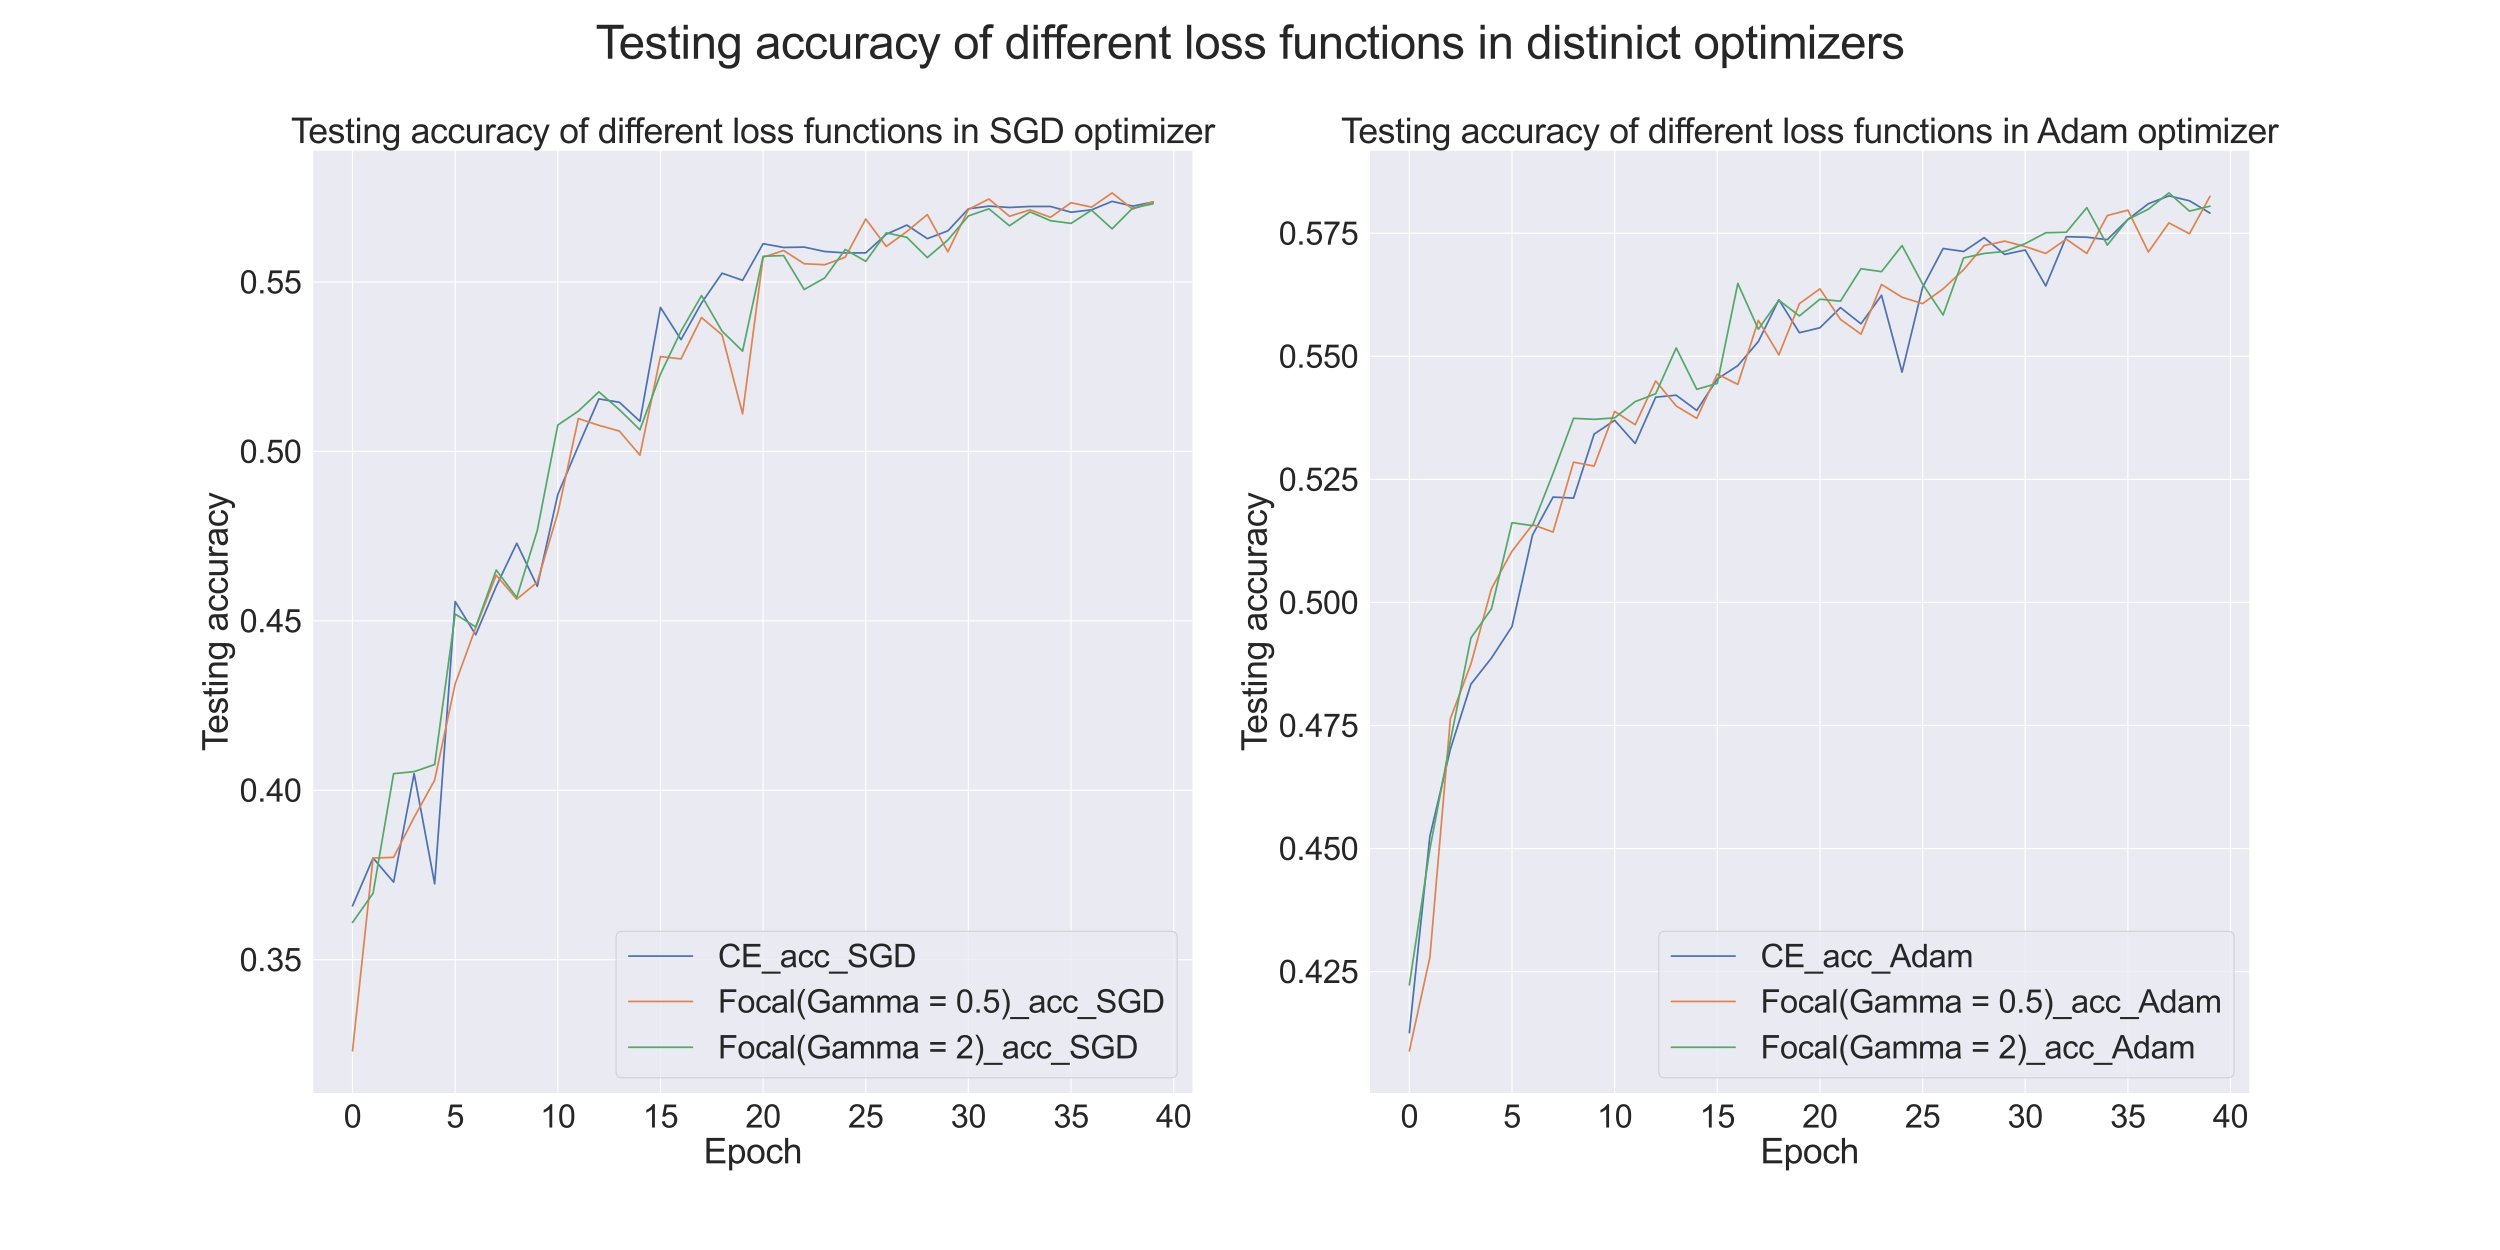 <?xml version="1.0" encoding="utf-8" standalone="no"?>
<!DOCTYPE svg PUBLIC "-//W3C//DTD SVG 1.1//EN"
  "http://www.w3.org/Graphics/SVG/1.1/DTD/svg11.dtd">
<svg xmlns:xlink="http://www.w3.org/1999/xlink" width="2160pt" height="1080pt" viewBox="0 0 2160 1080" xmlns="http://www.w3.org/2000/svg" version="1.1">
 <defs>
  <style type="text/css">*{stroke-linejoin: round; stroke-linecap: butt}</style>
 </defs>
 <g id="figure_1">
  <g id="patch_1">
   <path d="M 0 1080 
L 2160 1080 
L 2160 0 
L 0 0 
z
" style="fill: #ffffff"/>
  </g>
  <g id="axes_1">
   <g id="patch_2">
    <path d="M 270 945 
L 1030.909 945 
L 1030.909 129.6 
L 270 129.6 
z
" style="fill: #eaeaf2"/>
   </g>
   <g id="matplotlib.axis_1">
    <g id="xtick_1">
     <g id="line2d_1">
      <path d="M 304.587 945 
L 304.587 129.6 
" clip-path="url(#p9fa071735e)" style="fill: none; stroke: #ffffff; stroke-linecap: round"/>
     </g>
     <g id="text_1">
      <!-- 0 -->
      <g style="fill: #262626" transform="translate(296.94 974.184)scale(0.275 -0.275)">
       <defs>
        <path id="ArialMT-30" d="M 266 2259 
Q 266 3072 433 3567 
Q 600 4063 929 4331 
Q 1259 4600 1759 4600 
Q 2128 4600 2406 4451 
Q 2684 4303 2865 4023 
Q 3047 3744 3150 3342 
Q 3253 2941 3253 2259 
Q 3253 1453 3087 958 
Q 2922 463 2592 192 
Q 2263 -78 1759 -78 
Q 1097 -78 719 397 
Q 266 969 266 2259 
z
M 844 2259 
Q 844 1131 1108 757 
Q 1372 384 1759 384 
Q 2147 384 2411 759 
Q 2675 1134 2675 2259 
Q 2675 3391 2411 3762 
Q 2147 4134 1753 4134 
Q 1366 4134 1134 3806 
Q 844 3388 844 2259 
z
" transform="scale(0.016)"/>
       </defs>
       <use xlink:href="#ArialMT-30"/>
      </g>
     </g>
    </g>
    <g id="xtick_2">
     <g id="line2d_2">
      <path d="M 393.271 945 
L 393.271 129.6 
" clip-path="url(#p9fa071735e)" style="fill: none; stroke: #ffffff; stroke-linecap: round"/>
     </g>
     <g id="text_2">
      <!-- 5 -->
      <g style="fill: #262626" transform="translate(385.625 974.184)scale(0.275 -0.275)">
       <defs>
        <path id="ArialMT-35" d="M 266 1200 
L 856 1250 
Q 922 819 1161 601 
Q 1400 384 1738 384 
Q 2144 384 2425 690 
Q 2706 997 2706 1503 
Q 2706 1984 2436 2262 
Q 2166 2541 1728 2541 
Q 1456 2541 1237 2417 
Q 1019 2294 894 2097 
L 366 2166 
L 809 4519 
L 3088 4519 
L 3088 3981 
L 1259 3981 
L 1013 2750 
Q 1425 3038 1878 3038 
Q 2478 3038 2890 2622 
Q 3303 2206 3303 1553 
Q 3303 931 2941 478 
Q 2500 -78 1738 -78 
Q 1113 -78 717 272 
Q 322 622 266 1200 
z
" transform="scale(0.016)"/>
       </defs>
       <use xlink:href="#ArialMT-35"/>
      </g>
     </g>
    </g>
    <g id="xtick_3">
     <g id="line2d_3">
      <path d="M 481.955 945 
L 481.955 129.6 
" clip-path="url(#p9fa071735e)" style="fill: none; stroke: #ffffff; stroke-linecap: round"/>
     </g>
     <g id="text_3">
      <!-- 10 -->
      <g style="fill: #262626" transform="translate(466.662 974.184)scale(0.275 -0.275)">
       <defs>
        <path id="ArialMT-31" d="M 2384 0 
L 1822 0 
L 1822 3584 
Q 1619 3391 1289 3197 
Q 959 3003 697 2906 
L 697 3450 
Q 1169 3672 1522 3987 
Q 1875 4303 2022 4600 
L 2384 4600 
L 2384 0 
z
" transform="scale(0.016)"/>
       </defs>
       <use xlink:href="#ArialMT-31"/>
       <use xlink:href="#ArialMT-30" x="55.615"/>
      </g>
     </g>
    </g>
    <g id="xtick_4">
     <g id="line2d_4">
      <path d="M 570.639 945 
L 570.639 129.6 
" clip-path="url(#p9fa071735e)" style="fill: none; stroke: #ffffff; stroke-linecap: round"/>
     </g>
     <g id="text_4">
      <!-- 15 -->
      <g style="fill: #262626" transform="translate(555.346 974.184)scale(0.275 -0.275)">
       <use xlink:href="#ArialMT-31"/>
       <use xlink:href="#ArialMT-35" x="55.615"/>
      </g>
     </g>
    </g>
    <g id="xtick_5">
     <g id="line2d_5">
      <path d="M 659.323 945 
L 659.323 129.6 
" clip-path="url(#p9fa071735e)" style="fill: none; stroke: #ffffff; stroke-linecap: round"/>
     </g>
     <g id="text_5">
      <!-- 20 -->
      <g style="fill: #262626" transform="translate(644.03 974.184)scale(0.275 -0.275)">
       <defs>
        <path id="ArialMT-32" d="M 3222 541 
L 3222 0 
L 194 0 
Q 188 203 259 391 
Q 375 700 629 1000 
Q 884 1300 1366 1694 
Q 2113 2306 2375 2664 
Q 2638 3022 2638 3341 
Q 2638 3675 2398 3904 
Q 2159 4134 1775 4134 
Q 1369 4134 1125 3890 
Q 881 3647 878 3216 
L 300 3275 
Q 359 3922 746 4261 
Q 1134 4600 1788 4600 
Q 2447 4600 2831 4234 
Q 3216 3869 3216 3328 
Q 3216 3053 3103 2787 
Q 2991 2522 2730 2228 
Q 2469 1934 1863 1422 
Q 1356 997 1212 845 
Q 1069 694 975 541 
L 3222 541 
z
" transform="scale(0.016)"/>
       </defs>
       <use xlink:href="#ArialMT-32"/>
       <use xlink:href="#ArialMT-30" x="55.615"/>
      </g>
     </g>
    </g>
    <g id="xtick_6">
     <g id="line2d_6">
      <path d="M 748.007 945 
L 748.007 129.6 
" clip-path="url(#p9fa071735e)" style="fill: none; stroke: #ffffff; stroke-linecap: round"/>
     </g>
     <g id="text_6">
      <!-- 25 -->
      <g style="fill: #262626" transform="translate(732.714 974.184)scale(0.275 -0.275)">
       <use xlink:href="#ArialMT-32"/>
       <use xlink:href="#ArialMT-35" x="55.615"/>
      </g>
     </g>
    </g>
    <g id="xtick_7">
     <g id="line2d_7">
      <path d="M 836.691 945 
L 836.691 129.6 
" clip-path="url(#p9fa071735e)" style="fill: none; stroke: #ffffff; stroke-linecap: round"/>
     </g>
     <g id="text_7">
      <!-- 30 -->
      <g style="fill: #262626" transform="translate(821.398 974.184)scale(0.275 -0.275)">
       <defs>
        <path id="ArialMT-33" d="M 269 1209 
L 831 1284 
Q 928 806 1161 595 
Q 1394 384 1728 384 
Q 2125 384 2398 659 
Q 2672 934 2672 1341 
Q 2672 1728 2419 1979 
Q 2166 2231 1775 2231 
Q 1616 2231 1378 2169 
L 1441 2663 
Q 1497 2656 1531 2656 
Q 1891 2656 2178 2843 
Q 2466 3031 2466 3422 
Q 2466 3731 2256 3934 
Q 2047 4138 1716 4138 
Q 1388 4138 1169 3931 
Q 950 3725 888 3313 
L 325 3413 
Q 428 3978 793 4289 
Q 1159 4600 1703 4600 
Q 2078 4600 2393 4439 
Q 2709 4278 2876 4000 
Q 3044 3722 3044 3409 
Q 3044 3113 2884 2869 
Q 2725 2625 2413 2481 
Q 2819 2388 3044 2092 
Q 3269 1797 3269 1353 
Q 3269 753 2831 336 
Q 2394 -81 1725 -81 
Q 1122 -81 723 278 
Q 325 638 269 1209 
z
" transform="scale(0.016)"/>
       </defs>
       <use xlink:href="#ArialMT-33"/>
       <use xlink:href="#ArialMT-30" x="55.615"/>
      </g>
     </g>
    </g>
    <g id="xtick_8">
     <g id="line2d_8">
      <path d="M 925.375 945 
L 925.375 129.6 
" clip-path="url(#p9fa071735e)" style="fill: none; stroke: #ffffff; stroke-linecap: round"/>
     </g>
     <g id="text_8">
      <!-- 35 -->
      <g style="fill: #262626" transform="translate(910.083 974.184)scale(0.275 -0.275)">
       <use xlink:href="#ArialMT-33"/>
       <use xlink:href="#ArialMT-35" x="55.615"/>
      </g>
     </g>
    </g>
    <g id="xtick_9">
     <g id="line2d_9">
      <path d="M 1014.059 945 
L 1014.059 129.6 
" clip-path="url(#p9fa071735e)" style="fill: none; stroke: #ffffff; stroke-linecap: round"/>
     </g>
     <g id="text_9">
      <!-- 40 -->
      <g style="fill: #262626" transform="translate(998.767 974.184)scale(0.275 -0.275)">
       <defs>
        <path id="ArialMT-34" d="M 2069 0 
L 2069 1097 
L 81 1097 
L 81 1613 
L 2172 4581 
L 2631 4581 
L 2631 1613 
L 3250 1613 
L 3250 1097 
L 2631 1097 
L 2631 0 
L 2069 0 
z
M 2069 1613 
L 2069 3678 
L 634 1613 
L 2069 1613 
z
" transform="scale(0.016)"/>
       </defs>
       <use xlink:href="#ArialMT-34"/>
       <use xlink:href="#ArialMT-30" x="55.615"/>
      </g>
     </g>
    </g>
    <g id="text_10">
     <!-- Epoch -->
     <g style="fill: #262626" transform="translate(607.925 1005.123)scale(0.3 -0.3)">
      <defs>
       <path id="ArialMT-45" d="M 506 0 
L 506 4581 
L 3819 4581 
L 3819 4041 
L 1113 4041 
L 1113 2638 
L 3647 2638 
L 3647 2100 
L 1113 2100 
L 1113 541 
L 3925 541 
L 3925 0 
L 506 0 
z
" transform="scale(0.016)"/>
       <path id="ArialMT-70" d="M 422 -1272 
L 422 3319 
L 934 3319 
L 934 2888 
Q 1116 3141 1344 3267 
Q 1572 3394 1897 3394 
Q 2322 3394 2647 3175 
Q 2972 2956 3137 2557 
Q 3303 2159 3303 1684 
Q 3303 1175 3120 767 
Q 2938 359 2589 142 
Q 2241 -75 1856 -75 
Q 1575 -75 1351 44 
Q 1128 163 984 344 
L 984 -1272 
L 422 -1272 
z
M 931 1641 
Q 931 1000 1190 694 
Q 1450 388 1819 388 
Q 2194 388 2461 705 
Q 2728 1022 2728 1688 
Q 2728 2322 2467 2637 
Q 2206 2953 1844 2953 
Q 1484 2953 1207 2617 
Q 931 2281 931 1641 
z
" transform="scale(0.016)"/>
       <path id="ArialMT-6f" d="M 213 1659 
Q 213 2581 725 3025 
Q 1153 3394 1769 3394 
Q 2453 3394 2887 2945 
Q 3322 2497 3322 1706 
Q 3322 1066 3130 698 
Q 2938 331 2570 128 
Q 2203 -75 1769 -75 
Q 1072 -75 642 372 
Q 213 819 213 1659 
z
M 791 1659 
Q 791 1022 1069 705 
Q 1347 388 1769 388 
Q 2188 388 2466 706 
Q 2744 1025 2744 1678 
Q 2744 2294 2464 2611 
Q 2184 2928 1769 2928 
Q 1347 2928 1069 2612 
Q 791 2297 791 1659 
z
" transform="scale(0.016)"/>
       <path id="ArialMT-63" d="M 2588 1216 
L 3141 1144 
Q 3050 572 2676 248 
Q 2303 -75 1759 -75 
Q 1078 -75 664 370 
Q 250 816 250 1647 
Q 250 2184 428 2587 
Q 606 2991 970 3192 
Q 1334 3394 1763 3394 
Q 2303 3394 2647 3120 
Q 2991 2847 3088 2344 
L 2541 2259 
Q 2463 2594 2264 2762 
Q 2066 2931 1784 2931 
Q 1359 2931 1093 2626 
Q 828 2322 828 1663 
Q 828 994 1084 691 
Q 1341 388 1753 388 
Q 2084 388 2306 591 
Q 2528 794 2588 1216 
z
" transform="scale(0.016)"/>
       <path id="ArialMT-68" d="M 422 0 
L 422 4581 
L 984 4581 
L 984 2938 
Q 1378 3394 1978 3394 
Q 2347 3394 2619 3248 
Q 2891 3103 3008 2847 
Q 3125 2591 3125 2103 
L 3125 0 
L 2563 0 
L 2563 2103 
Q 2563 2525 2380 2717 
Q 2197 2909 1863 2909 
Q 1613 2909 1392 2779 
Q 1172 2650 1078 2428 
Q 984 2206 984 1816 
L 984 0 
L 422 0 
z
" transform="scale(0.016)"/>
      </defs>
      <use xlink:href="#ArialMT-45"/>
      <use xlink:href="#ArialMT-70" x="66.699"/>
      <use xlink:href="#ArialMT-6f" x="122.314"/>
      <use xlink:href="#ArialMT-63" x="177.93"/>
      <use xlink:href="#ArialMT-68" x="227.93"/>
     </g>
    </g>
   </g>
   <g id="matplotlib.axis_2">
    <g id="ytick_1">
     <g id="line2d_10">
      <path d="M 270 829.183 
L 1030.909 829.183 
" clip-path="url(#p9fa071735e)" style="fill: none; stroke: #ffffff; stroke-linecap: round"/>
     </g>
     <g id="text_11">
      <!-- 0.35 -->
      <g style="fill: #262626" transform="translate(206.982 839.025)scale(0.275 -0.275)">
       <defs>
        <path id="ArialMT-2e" d="M 581 0 
L 581 641 
L 1222 641 
L 1222 0 
L 581 0 
z
" transform="scale(0.016)"/>
       </defs>
       <use xlink:href="#ArialMT-30"/>
       <use xlink:href="#ArialMT-2e" x="55.615"/>
       <use xlink:href="#ArialMT-33" x="83.398"/>
       <use xlink:href="#ArialMT-35" x="139.014"/>
      </g>
     </g>
    </g>
    <g id="ytick_2">
     <g id="line2d_11">
      <path d="M 270 682.803 
L 1030.909 682.803 
" clip-path="url(#p9fa071735e)" style="fill: none; stroke: #ffffff; stroke-linecap: round"/>
     </g>
     <g id="text_12">
      <!-- 0.40 -->
      <g style="fill: #262626" transform="translate(206.982 692.645)scale(0.275 -0.275)">
       <use xlink:href="#ArialMT-30"/>
       <use xlink:href="#ArialMT-2e" x="55.615"/>
       <use xlink:href="#ArialMT-34" x="83.398"/>
       <use xlink:href="#ArialMT-30" x="139.014"/>
      </g>
     </g>
    </g>
    <g id="ytick_3">
     <g id="line2d_12">
      <path d="M 270 536.422 
L 1030.909 536.422 
" clip-path="url(#p9fa071735e)" style="fill: none; stroke: #ffffff; stroke-linecap: round"/>
     </g>
     <g id="text_13">
      <!-- 0.45 -->
      <g style="fill: #262626" transform="translate(206.982 546.264)scale(0.275 -0.275)">
       <use xlink:href="#ArialMT-30"/>
       <use xlink:href="#ArialMT-2e" x="55.615"/>
       <use xlink:href="#ArialMT-34" x="83.398"/>
       <use xlink:href="#ArialMT-35" x="139.014"/>
      </g>
     </g>
    </g>
    <g id="ytick_4">
     <g id="line2d_13">
      <path d="M 270 390.041 
L 1030.909 390.041 
" clip-path="url(#p9fa071735e)" style="fill: none; stroke: #ffffff; stroke-linecap: round"/>
     </g>
     <g id="text_14">
      <!-- 0.50 -->
      <g style="fill: #262626" transform="translate(206.982 399.883)scale(0.275 -0.275)">
       <use xlink:href="#ArialMT-30"/>
       <use xlink:href="#ArialMT-2e" x="55.615"/>
       <use xlink:href="#ArialMT-35" x="83.398"/>
       <use xlink:href="#ArialMT-30" x="139.014"/>
      </g>
     </g>
    </g>
    <g id="ytick_5">
     <g id="line2d_14">
      <path d="M 270 243.66 
L 1030.909 243.66 
" clip-path="url(#p9fa071735e)" style="fill: none; stroke: #ffffff; stroke-linecap: round"/>
     </g>
     <g id="text_15">
      <!-- 0.55 -->
      <g style="fill: #262626" transform="translate(206.982 253.502)scale(0.275 -0.275)">
       <use xlink:href="#ArialMT-30"/>
       <use xlink:href="#ArialMT-2e" x="55.615"/>
       <use xlink:href="#ArialMT-35" x="83.398"/>
       <use xlink:href="#ArialMT-35" x="139.014"/>
      </g>
     </g>
    </g>
    <g id="text_16">
     <!-- Testing accuracy -->
     <g style="fill: #262626" transform="translate(196.668 649.003)rotate(-90)scale(0.3 -0.3)">
      <defs>
       <path id="ArialMT-54" d="M 1659 0 
L 1659 4041 
L 150 4041 
L 150 4581 
L 3781 4581 
L 3781 4041 
L 2266 4041 
L 2266 0 
L 1659 0 
z
" transform="scale(0.016)"/>
       <path id="ArialMT-65" d="M 2694 1069 
L 3275 997 
Q 3138 488 2766 206 
Q 2394 -75 1816 -75 
Q 1088 -75 661 373 
Q 234 822 234 1631 
Q 234 2469 665 2931 
Q 1097 3394 1784 3394 
Q 2450 3394 2872 2941 
Q 3294 2488 3294 1666 
Q 3294 1616 3291 1516 
L 816 1516 
Q 847 969 1125 678 
Q 1403 388 1819 388 
Q 2128 388 2347 550 
Q 2566 713 2694 1069 
z
M 847 1978 
L 2700 1978 
Q 2663 2397 2488 2606 
Q 2219 2931 1791 2931 
Q 1403 2931 1139 2672 
Q 875 2413 847 1978 
z
" transform="scale(0.016)"/>
       <path id="ArialMT-73" d="M 197 991 
L 753 1078 
Q 800 744 1014 566 
Q 1228 388 1613 388 
Q 2000 388 2187 545 
Q 2375 703 2375 916 
Q 2375 1106 2209 1216 
Q 2094 1291 1634 1406 
Q 1016 1563 777 1677 
Q 538 1791 414 1992 
Q 291 2194 291 2438 
Q 291 2659 392 2848 
Q 494 3038 669 3163 
Q 800 3259 1026 3326 
Q 1253 3394 1513 3394 
Q 1903 3394 2198 3281 
Q 2494 3169 2634 2976 
Q 2775 2784 2828 2463 
L 2278 2388 
Q 2241 2644 2061 2787 
Q 1881 2931 1553 2931 
Q 1166 2931 1000 2803 
Q 834 2675 834 2503 
Q 834 2394 903 2306 
Q 972 2216 1119 2156 
Q 1203 2125 1616 2013 
Q 2213 1853 2448 1751 
Q 2684 1650 2818 1456 
Q 2953 1263 2953 975 
Q 2953 694 2789 445 
Q 2625 197 2315 61 
Q 2006 -75 1616 -75 
Q 969 -75 630 194 
Q 291 463 197 991 
z
" transform="scale(0.016)"/>
       <path id="ArialMT-74" d="M 1650 503 
L 1731 6 
Q 1494 -44 1306 -44 
Q 1000 -44 831 53 
Q 663 150 594 308 
Q 525 466 525 972 
L 525 2881 
L 113 2881 
L 113 3319 
L 525 3319 
L 525 4141 
L 1084 4478 
L 1084 3319 
L 1650 3319 
L 1650 2881 
L 1084 2881 
L 1084 941 
Q 1084 700 1114 631 
Q 1144 563 1211 522 
Q 1278 481 1403 481 
Q 1497 481 1650 503 
z
" transform="scale(0.016)"/>
       <path id="ArialMT-69" d="M 425 3934 
L 425 4581 
L 988 4581 
L 988 3934 
L 425 3934 
z
M 425 0 
L 425 3319 
L 988 3319 
L 988 0 
L 425 0 
z
" transform="scale(0.016)"/>
       <path id="ArialMT-6e" d="M 422 0 
L 422 3319 
L 928 3319 
L 928 2847 
Q 1294 3394 1984 3394 
Q 2284 3394 2536 3286 
Q 2788 3178 2913 3003 
Q 3038 2828 3088 2588 
Q 3119 2431 3119 2041 
L 3119 0 
L 2556 0 
L 2556 2019 
Q 2556 2363 2490 2533 
Q 2425 2703 2258 2804 
Q 2091 2906 1866 2906 
Q 1506 2906 1245 2678 
Q 984 2450 984 1813 
L 984 0 
L 422 0 
z
" transform="scale(0.016)"/>
       <path id="ArialMT-67" d="M 319 -275 
L 866 -356 
Q 900 -609 1056 -725 
Q 1266 -881 1628 -881 
Q 2019 -881 2231 -725 
Q 2444 -569 2519 -288 
Q 2563 -116 2559 434 
Q 2191 0 1641 0 
Q 956 0 581 494 
Q 206 988 206 1678 
Q 206 2153 378 2554 
Q 550 2956 876 3175 
Q 1203 3394 1644 3394 
Q 2231 3394 2613 2919 
L 2613 3319 
L 3131 3319 
L 3131 450 
Q 3131 -325 2973 -648 
Q 2816 -972 2473 -1159 
Q 2131 -1347 1631 -1347 
Q 1038 -1347 672 -1080 
Q 306 -813 319 -275 
z
M 784 1719 
Q 784 1066 1043 766 
Q 1303 466 1694 466 
Q 2081 466 2343 764 
Q 2606 1063 2606 1700 
Q 2606 2309 2336 2618 
Q 2066 2928 1684 2928 
Q 1309 2928 1046 2623 
Q 784 2319 784 1719 
z
" transform="scale(0.016)"/>
       <path id="ArialMT-20" transform="scale(0.016)"/>
       <path id="ArialMT-61" d="M 2588 409 
Q 2275 144 1986 34 
Q 1697 -75 1366 -75 
Q 819 -75 525 192 
Q 231 459 231 875 
Q 231 1119 342 1320 
Q 453 1522 633 1644 
Q 813 1766 1038 1828 
Q 1203 1872 1538 1913 
Q 2219 1994 2541 2106 
Q 2544 2222 2544 2253 
Q 2544 2597 2384 2738 
Q 2169 2928 1744 2928 
Q 1347 2928 1158 2789 
Q 969 2650 878 2297 
L 328 2372 
Q 403 2725 575 2942 
Q 747 3159 1072 3276 
Q 1397 3394 1825 3394 
Q 2250 3394 2515 3294 
Q 2781 3194 2906 3042 
Q 3031 2891 3081 2659 
Q 3109 2516 3109 2141 
L 3109 1391 
Q 3109 606 3145 398 
Q 3181 191 3288 0 
L 2700 0 
Q 2613 175 2588 409 
z
M 2541 1666 
Q 2234 1541 1622 1453 
Q 1275 1403 1131 1340 
Q 988 1278 909 1158 
Q 831 1038 831 891 
Q 831 666 1001 516 
Q 1172 366 1500 366 
Q 1825 366 2078 508 
Q 2331 650 2450 897 
Q 2541 1088 2541 1459 
L 2541 1666 
z
" transform="scale(0.016)"/>
       <path id="ArialMT-75" d="M 2597 0 
L 2597 488 
Q 2209 -75 1544 -75 
Q 1250 -75 995 37 
Q 741 150 617 320 
Q 494 491 444 738 
Q 409 903 409 1263 
L 409 3319 
L 972 3319 
L 972 1478 
Q 972 1038 1006 884 
Q 1059 663 1231 536 
Q 1403 409 1656 409 
Q 1909 409 2131 539 
Q 2353 669 2445 892 
Q 2538 1116 2538 1541 
L 2538 3319 
L 3100 3319 
L 3100 0 
L 2597 0 
z
" transform="scale(0.016)"/>
       <path id="ArialMT-72" d="M 416 0 
L 416 3319 
L 922 3319 
L 922 2816 
Q 1116 3169 1280 3281 
Q 1444 3394 1641 3394 
Q 1925 3394 2219 3213 
L 2025 2691 
Q 1819 2813 1613 2813 
Q 1428 2813 1281 2702 
Q 1134 2591 1072 2394 
Q 978 2094 978 1738 
L 978 0 
L 416 0 
z
" transform="scale(0.016)"/>
       <path id="ArialMT-79" d="M 397 -1278 
L 334 -750 
Q 519 -800 656 -800 
Q 844 -800 956 -737 
Q 1069 -675 1141 -563 
Q 1194 -478 1313 -144 
Q 1328 -97 1363 -6 
L 103 3319 
L 709 3319 
L 1400 1397 
Q 1534 1031 1641 628 
Q 1738 1016 1872 1384 
L 2581 3319 
L 3144 3319 
L 1881 -56 
Q 1678 -603 1566 -809 
Q 1416 -1088 1222 -1217 
Q 1028 -1347 759 -1347 
Q 597 -1347 397 -1278 
z
" transform="scale(0.016)"/>
      </defs>
      <use xlink:href="#ArialMT-54"/>
      <use xlink:href="#ArialMT-65" x="49.959"/>
      <use xlink:href="#ArialMT-73" x="105.574"/>
      <use xlink:href="#ArialMT-74" x="155.574"/>
      <use xlink:href="#ArialMT-69" x="183.357"/>
      <use xlink:href="#ArialMT-6e" x="205.574"/>
      <use xlink:href="#ArialMT-67" x="261.189"/>
      <use xlink:href="#ArialMT-20" x="316.805"/>
      <use xlink:href="#ArialMT-61" x="344.588"/>
      <use xlink:href="#ArialMT-63" x="400.203"/>
      <use xlink:href="#ArialMT-63" x="450.203"/>
      <use xlink:href="#ArialMT-75" x="500.203"/>
      <use xlink:href="#ArialMT-72" x="555.818"/>
      <use xlink:href="#ArialMT-61" x="589.119"/>
      <use xlink:href="#ArialMT-63" x="644.734"/>
      <use xlink:href="#ArialMT-79" x="694.734"/>
     </g>
    </g>
   </g>
   <g id="line2d_15">
    <path d="M 304.587 782.634 
L 322.324 741.355 
L 340.06 762.141 
L 357.797 668.457 
L 375.534 763.605 
L 393.271 519.734 
L 411.008 548.425 
L 428.744 506.56 
L 446.481 469.379 
L 464.218 506.56 
L 481.955 427.222 
L 499.692 385.357 
L 517.428 344.663 
L 535.165 347.59 
L 552.902 363.985 
L 570.639 265.617 
L 588.376 293.429 
L 606.113 261.811 
L 623.849 236.048 
L 641.586 242.196 
L 659.323 210.578 
L 677.06 213.798 
L 694.797 213.506 
L 712.533 217.311 
L 730.27 218.482 
L 748.007 218.482 
L 765.744 202.381 
L 783.481 194.476 
L 801.217 206.186 
L 818.954 199.453 
L 836.691 180.423 
L 854.428 178.081 
L 872.165 179.252 
L 889.901 178.374 
L 907.638 178.374 
L 925.375 183.351 
L 943.112 181.302 
L 960.849 173.983 
L 978.586 178.081 
L 996.322 174.568 
" clip-path="url(#p9fa071735e)" style="fill: none; stroke: #4c72b0; stroke-width: 1.5; stroke-linecap: round"/>
   </g>
   <g id="line2d_16">
    <path d="M 304.587 907.936 
L 322.324 741.355 
L 340.06 740.769 
L 357.797 706.224 
L 375.534 674.02 
L 393.271 590.875 
L 411.008 542.277 
L 428.744 496.899 
L 446.481 517.685 
L 464.218 503.047 
L 481.955 443.323 
L 499.692 361.643 
L 517.428 367.498 
L 535.165 372.475 
L 552.902 393.261 
L 570.639 308.068 
L 588.376 310.117 
L 606.113 274.4 
L 623.849 289.331 
L 641.586 357.544 
L 659.323 222.288 
L 677.06 216.433 
L 694.797 227.851 
L 712.533 228.729 
L 730.27 222.288 
L 748.007 189.206 
L 765.744 212.92 
L 783.481 200.038 
L 801.217 185.4 
L 818.954 217.604 
L 836.691 181.009 
L 854.428 171.933 
L 872.165 186.864 
L 889.901 181.302 
L 907.638 187.742 
L 925.375 175.154 
L 943.112 178.96 
L 960.849 166.664 
L 978.586 180.716 
L 996.322 174.275 
" clip-path="url(#p9fa071735e)" style="fill: none; stroke: #dd8452; stroke-width: 1.5; stroke-linecap: round"/>
   </g>
   <g id="line2d_17">
    <path d="M 304.587 796.98 
L 322.324 771.802 
L 340.06 668.457 
L 357.797 666.701 
L 375.534 660.553 
L 393.271 530.566 
L 411.008 541.691 
L 428.744 492.507 
L 446.481 516.221 
L 464.218 458.254 
L 481.955 367.205 
L 499.692 355.202 
L 517.428 338.515 
L 535.165 354.031 
L 552.902 371.304 
L 570.639 323.291 
L 588.376 286.11 
L 606.113 255.37 
L 623.849 286.11 
L 641.586 303.383 
L 659.323 221.41 
L 677.06 220.825 
L 694.797 250.101 
L 712.533 240.147 
L 730.27 215.555 
L 748.007 225.802 
L 765.744 201.21 
L 783.481 205.015 
L 801.217 222.581 
L 818.954 207.358 
L 836.691 186.571 
L 854.428 180.423 
L 872.165 195.062 
L 889.901 183.058 
L 907.638 190.67 
L 925.375 193.012 
L 943.112 181.594 
L 960.849 197.696 
L 978.586 179.838 
L 996.322 176.032 
" clip-path="url(#p9fa071735e)" style="fill: none; stroke: #55a868; stroke-width: 1.5; stroke-linecap: round"/>
   </g>
   <g id="patch_3">
    <path d="M 270 945 
L 270 129.6 
" style="fill: none; stroke: #ffffff; stroke-width: 1.25; stroke-linejoin: miter; stroke-linecap: square"/>
   </g>
   <g id="patch_4">
    <path d="M 1030.909 945 
L 1030.909 129.6 
" style="fill: none; stroke: #ffffff; stroke-width: 1.25; stroke-linejoin: miter; stroke-linecap: square"/>
   </g>
   <g id="patch_5">
    <path d="M 270 945 
L 1030.909 945 
" style="fill: none; stroke: #ffffff; stroke-width: 1.25; stroke-linejoin: miter; stroke-linecap: square"/>
   </g>
   <g id="patch_6">
    <path d="M 270 129.6 
L 1030.909 129.6 
" style="fill: none; stroke: #ffffff; stroke-width: 1.25; stroke-linejoin: miter; stroke-linecap: square"/>
   </g>
   <g id="text_17">
    <!-- Testing accuracy of different loss functions in SGD optimizer -->
    <g style="fill: #262626" transform="translate(251.408 123.6)scale(0.3 -0.3)">
     <defs>
      <path id="ArialMT-66" d="M 556 0 
L 556 2881 
L 59 2881 
L 59 3319 
L 556 3319 
L 556 3672 
Q 556 4006 616 4169 
Q 697 4388 901 4523 
Q 1106 4659 1475 4659 
Q 1713 4659 2000 4603 
L 1916 4113 
Q 1741 4144 1584 4144 
Q 1328 4144 1222 4034 
Q 1116 3925 1116 3625 
L 1116 3319 
L 1763 3319 
L 1763 2881 
L 1116 2881 
L 1116 0 
L 556 0 
z
" transform="scale(0.016)"/>
      <path id="ArialMT-64" d="M 2575 0 
L 2575 419 
Q 2259 -75 1647 -75 
Q 1250 -75 917 144 
Q 584 363 401 755 
Q 219 1147 219 1656 
Q 219 2153 384 2558 
Q 550 2963 881 3178 
Q 1213 3394 1622 3394 
Q 1922 3394 2156 3267 
Q 2391 3141 2538 2938 
L 2538 4581 
L 3097 4581 
L 3097 0 
L 2575 0 
z
M 797 1656 
Q 797 1019 1065 703 
Q 1334 388 1700 388 
Q 2069 388 2326 689 
Q 2584 991 2584 1609 
Q 2584 2291 2321 2609 
Q 2059 2928 1675 2928 
Q 1300 2928 1048 2622 
Q 797 2316 797 1656 
z
" transform="scale(0.016)"/>
      <path id="ArialMT-6c" d="M 409 0 
L 409 4581 
L 972 4581 
L 972 0 
L 409 0 
z
" transform="scale(0.016)"/>
      <path id="ArialMT-53" d="M 288 1472 
L 859 1522 
Q 900 1178 1048 958 
Q 1197 738 1509 602 
Q 1822 466 2213 466 
Q 2559 466 2825 569 
Q 3091 672 3220 851 
Q 3350 1031 3350 1244 
Q 3350 1459 3225 1620 
Q 3100 1781 2813 1891 
Q 2628 1963 1997 2114 
Q 1366 2266 1113 2400 
Q 784 2572 623 2826 
Q 463 3081 463 3397 
Q 463 3744 659 4045 
Q 856 4347 1234 4503 
Q 1613 4659 2075 4659 
Q 2584 4659 2973 4495 
Q 3363 4331 3572 4012 
Q 3781 3694 3797 3291 
L 3216 3247 
Q 3169 3681 2898 3903 
Q 2628 4125 2100 4125 
Q 1550 4125 1298 3923 
Q 1047 3722 1047 3438 
Q 1047 3191 1225 3031 
Q 1400 2872 2139 2705 
Q 2878 2538 3153 2413 
Q 3553 2228 3743 1945 
Q 3934 1663 3934 1294 
Q 3934 928 3725 604 
Q 3516 281 3123 101 
Q 2731 -78 2241 -78 
Q 1619 -78 1198 103 
Q 778 284 539 648 
Q 300 1013 288 1472 
z
" transform="scale(0.016)"/>
      <path id="ArialMT-47" d="M 2638 1797 
L 2638 2334 
L 4578 2338 
L 4578 638 
Q 4131 281 3656 101 
Q 3181 -78 2681 -78 
Q 2006 -78 1454 211 
Q 903 500 622 1047 
Q 341 1594 341 2269 
Q 341 2938 620 3517 
Q 900 4097 1425 4378 
Q 1950 4659 2634 4659 
Q 3131 4659 3532 4498 
Q 3934 4338 4162 4050 
Q 4391 3763 4509 3300 
L 3963 3150 
Q 3859 3500 3706 3700 
Q 3553 3900 3268 4020 
Q 2984 4141 2638 4141 
Q 2222 4141 1919 4014 
Q 1616 3888 1430 3681 
Q 1244 3475 1141 3228 
Q 966 2803 966 2306 
Q 966 1694 1177 1281 
Q 1388 869 1791 669 
Q 2194 469 2647 469 
Q 3041 469 3416 620 
Q 3791 772 3984 944 
L 3984 1797 
L 2638 1797 
z
" transform="scale(0.016)"/>
      <path id="ArialMT-44" d="M 494 0 
L 494 4581 
L 2072 4581 
Q 2606 4581 2888 4516 
Q 3281 4425 3559 4188 
Q 3922 3881 4101 3404 
Q 4281 2928 4281 2316 
Q 4281 1794 4159 1391 
Q 4038 988 3847 723 
Q 3656 459 3429 307 
Q 3203 156 2883 78 
Q 2563 0 2147 0 
L 494 0 
z
M 1100 541 
L 2078 541 
Q 2531 541 2789 625 
Q 3047 709 3200 863 
Q 3416 1078 3536 1442 
Q 3656 1806 3656 2325 
Q 3656 3044 3420 3430 
Q 3184 3816 2847 3947 
Q 2603 4041 2063 4041 
L 1100 4041 
L 1100 541 
z
" transform="scale(0.016)"/>
      <path id="ArialMT-6d" d="M 422 0 
L 422 3319 
L 925 3319 
L 925 2853 
Q 1081 3097 1340 3245 
Q 1600 3394 1931 3394 
Q 2300 3394 2536 3241 
Q 2772 3088 2869 2813 
Q 3263 3394 3894 3394 
Q 4388 3394 4653 3120 
Q 4919 2847 4919 2278 
L 4919 0 
L 4359 0 
L 4359 2091 
Q 4359 2428 4304 2576 
Q 4250 2725 4106 2815 
Q 3963 2906 3769 2906 
Q 3419 2906 3187 2673 
Q 2956 2441 2956 1928 
L 2956 0 
L 2394 0 
L 2394 2156 
Q 2394 2531 2256 2718 
Q 2119 2906 1806 2906 
Q 1569 2906 1367 2781 
Q 1166 2656 1075 2415 
Q 984 2175 984 1722 
L 984 0 
L 422 0 
z
" transform="scale(0.016)"/>
      <path id="ArialMT-7a" d="M 125 0 
L 125 456 
L 2238 2881 
Q 1878 2863 1603 2863 
L 250 2863 
L 250 3319 
L 2963 3319 
L 2963 2947 
L 1166 841 
L 819 456 
Q 1197 484 1528 484 
L 3063 484 
L 3063 0 
L 125 0 
z
" transform="scale(0.016)"/>
     </defs>
     <use xlink:href="#ArialMT-54"/>
     <use xlink:href="#ArialMT-65" x="49.959"/>
     <use xlink:href="#ArialMT-73" x="105.574"/>
     <use xlink:href="#ArialMT-74" x="155.574"/>
     <use xlink:href="#ArialMT-69" x="183.357"/>
     <use xlink:href="#ArialMT-6e" x="205.574"/>
     <use xlink:href="#ArialMT-67" x="261.189"/>
     <use xlink:href="#ArialMT-20" x="316.805"/>
     <use xlink:href="#ArialMT-61" x="344.588"/>
     <use xlink:href="#ArialMT-63" x="400.203"/>
     <use xlink:href="#ArialMT-63" x="450.203"/>
     <use xlink:href="#ArialMT-75" x="500.203"/>
     <use xlink:href="#ArialMT-72" x="555.818"/>
     <use xlink:href="#ArialMT-61" x="589.119"/>
     <use xlink:href="#ArialMT-63" x="644.734"/>
     <use xlink:href="#ArialMT-79" x="694.734"/>
     <use xlink:href="#ArialMT-20" x="744.734"/>
     <use xlink:href="#ArialMT-6f" x="772.518"/>
     <use xlink:href="#ArialMT-66" x="828.133"/>
     <use xlink:href="#ArialMT-20" x="855.916"/>
     <use xlink:href="#ArialMT-64" x="883.699"/>
     <use xlink:href="#ArialMT-69" x="939.314"/>
     <use xlink:href="#ArialMT-66" x="961.531"/>
     <use xlink:href="#ArialMT-66" x="987.564"/>
     <use xlink:href="#ArialMT-65" x="1015.348"/>
     <use xlink:href="#ArialMT-72" x="1070.963"/>
     <use xlink:href="#ArialMT-65" x="1104.264"/>
     <use xlink:href="#ArialMT-6e" x="1159.879"/>
     <use xlink:href="#ArialMT-74" x="1215.494"/>
     <use xlink:href="#ArialMT-20" x="1243.277"/>
     <use xlink:href="#ArialMT-6c" x="1271.061"/>
     <use xlink:href="#ArialMT-6f" x="1293.277"/>
     <use xlink:href="#ArialMT-73" x="1348.893"/>
     <use xlink:href="#ArialMT-73" x="1398.893"/>
     <use xlink:href="#ArialMT-20" x="1448.893"/>
     <use xlink:href="#ArialMT-66" x="1476.676"/>
     <use xlink:href="#ArialMT-75" x="1504.459"/>
     <use xlink:href="#ArialMT-6e" x="1560.074"/>
     <use xlink:href="#ArialMT-63" x="1615.689"/>
     <use xlink:href="#ArialMT-74" x="1665.689"/>
     <use xlink:href="#ArialMT-69" x="1693.473"/>
     <use xlink:href="#ArialMT-6f" x="1715.689"/>
     <use xlink:href="#ArialMT-6e" x="1771.305"/>
     <use xlink:href="#ArialMT-73" x="1826.92"/>
     <use xlink:href="#ArialMT-20" x="1876.92"/>
     <use xlink:href="#ArialMT-69" x="1904.703"/>
     <use xlink:href="#ArialMT-6e" x="1926.92"/>
     <use xlink:href="#ArialMT-20" x="1982.535"/>
     <use xlink:href="#ArialMT-53" x="2010.318"/>
     <use xlink:href="#ArialMT-47" x="2077.018"/>
     <use xlink:href="#ArialMT-44" x="2154.801"/>
     <use xlink:href="#ArialMT-20" x="2227.018"/>
     <use xlink:href="#ArialMT-6f" x="2254.801"/>
     <use xlink:href="#ArialMT-70" x="2310.416"/>
     <use xlink:href="#ArialMT-74" x="2366.031"/>
     <use xlink:href="#ArialMT-69" x="2393.814"/>
     <use xlink:href="#ArialMT-6d" x="2416.031"/>
     <use xlink:href="#ArialMT-69" x="2499.332"/>
     <use xlink:href="#ArialMT-7a" x="2521.549"/>
     <use xlink:href="#ArialMT-65" x="2571.549"/>
     <use xlink:href="#ArialMT-72" x="2627.164"/>
    </g>
   </g>
   <g id="legend_1">
    <g id="patch_7">
     <path d="M 537.778 931.25 
L 1011.659 931.25 
Q 1017.159 931.25 1017.159 925.75 
L 1017.159 810.151 
Q 1017.159 804.651 1011.659 804.651 
L 537.778 804.651 
Q 532.278 804.651 532.278 810.151 
L 532.278 925.75 
Q 532.278 931.25 537.778 931.25 
z
" style="fill: #eaeaf2; opacity: 0.8; stroke: #cccccc; stroke-linejoin: miter"/>
    </g>
    <g id="line2d_18">
     <path d="M 543.278 826.045 
L 570.778 826.045 
L 598.278 826.045 
" style="fill: none; stroke: #4c72b0; stroke-width: 1.5; stroke-linecap: round"/>
    </g>
    <g id="text_18">
     <!-- CE_acc_SGD -->
     <g style="fill: #262626" transform="translate(620.278 835.67)scale(0.275 -0.275)">
      <defs>
       <path id="ArialMT-43" d="M 3763 1606 
L 4369 1453 
Q 4178 706 3683 314 
Q 3188 -78 2472 -78 
Q 1731 -78 1267 223 
Q 803 525 561 1097 
Q 319 1669 319 2325 
Q 319 3041 592 3573 
Q 866 4106 1370 4382 
Q 1875 4659 2481 4659 
Q 3169 4659 3637 4309 
Q 4106 3959 4291 3325 
L 3694 3184 
Q 3534 3684 3231 3912 
Q 2928 4141 2469 4141 
Q 1941 4141 1586 3887 
Q 1231 3634 1087 3207 
Q 944 2781 944 2328 
Q 944 1744 1114 1308 
Q 1284 872 1643 656 
Q 2003 441 2422 441 
Q 2931 441 3284 734 
Q 3638 1028 3763 1606 
z
" transform="scale(0.016)"/>
       <path id="ArialMT-5f" d="M -97 -1272 
L -97 -866 
L 3631 -866 
L 3631 -1272 
L -97 -1272 
z
" transform="scale(0.016)"/>
      </defs>
      <use xlink:href="#ArialMT-43"/>
      <use xlink:href="#ArialMT-45" x="72.217"/>
      <use xlink:href="#ArialMT-5f" x="138.916"/>
      <use xlink:href="#ArialMT-61" x="194.531"/>
      <use xlink:href="#ArialMT-63" x="250.146"/>
      <use xlink:href="#ArialMT-63" x="300.146"/>
      <use xlink:href="#ArialMT-5f" x="350.146"/>
      <use xlink:href="#ArialMT-53" x="405.762"/>
      <use xlink:href="#ArialMT-47" x="472.461"/>
      <use xlink:href="#ArialMT-44" x="550.244"/>
     </g>
    </g>
    <g id="line2d_19">
     <path d="M 543.278 865.28 
L 570.778 865.28 
L 598.278 865.28 
" style="fill: none; stroke: #dd8452; stroke-width: 1.5; stroke-linecap: round"/>
    </g>
    <g id="text_19">
     <!-- Focal(Gamma = 0.5)_acc_SGD -->
     <g style="fill: #262626" transform="translate(620.278 874.905)scale(0.275 -0.275)">
      <defs>
       <path id="ArialMT-46" d="M 525 0 
L 525 4581 
L 3616 4581 
L 3616 4041 
L 1131 4041 
L 1131 2622 
L 3281 2622 
L 3281 2081 
L 1131 2081 
L 1131 0 
L 525 0 
z
" transform="scale(0.016)"/>
       <path id="ArialMT-28" d="M 1497 -1347 
Q 1031 -759 709 28 
Q 388 816 388 1659 
Q 388 2403 628 3084 
Q 909 3875 1497 4659 
L 1900 4659 
Q 1522 4009 1400 3731 
Q 1209 3300 1100 2831 
Q 966 2247 966 1656 
Q 966 153 1900 -1347 
L 1497 -1347 
z
" transform="scale(0.016)"/>
       <path id="ArialMT-3d" d="M 3381 2694 
L 356 2694 
L 356 3219 
L 3381 3219 
L 3381 2694 
z
M 3381 1303 
L 356 1303 
L 356 1828 
L 3381 1828 
L 3381 1303 
z
" transform="scale(0.016)"/>
       <path id="ArialMT-29" d="M 791 -1347 
L 388 -1347 
Q 1322 153 1322 1656 
Q 1322 2244 1188 2822 
Q 1081 3291 891 3722 
Q 769 4003 388 4659 
L 791 4659 
Q 1378 3875 1659 3084 
Q 1900 2403 1900 1659 
Q 1900 816 1576 28 
Q 1253 -759 791 -1347 
z
" transform="scale(0.016)"/>
      </defs>
      <use xlink:href="#ArialMT-46"/>
      <use xlink:href="#ArialMT-6f" x="61.084"/>
      <use xlink:href="#ArialMT-63" x="116.699"/>
      <use xlink:href="#ArialMT-61" x="166.699"/>
      <use xlink:href="#ArialMT-6c" x="222.314"/>
      <use xlink:href="#ArialMT-28" x="244.531"/>
      <use xlink:href="#ArialMT-47" x="277.832"/>
      <use xlink:href="#ArialMT-61" x="355.615"/>
      <use xlink:href="#ArialMT-6d" x="411.23"/>
      <use xlink:href="#ArialMT-6d" x="494.531"/>
      <use xlink:href="#ArialMT-61" x="577.832"/>
      <use xlink:href="#ArialMT-20" x="633.447"/>
      <use xlink:href="#ArialMT-3d" x="661.23"/>
      <use xlink:href="#ArialMT-20" x="719.629"/>
      <use xlink:href="#ArialMT-30" x="747.412"/>
      <use xlink:href="#ArialMT-2e" x="803.027"/>
      <use xlink:href="#ArialMT-35" x="830.811"/>
      <use xlink:href="#ArialMT-29" x="886.426"/>
      <use xlink:href="#ArialMT-5f" x="919.727"/>
      <use xlink:href="#ArialMT-61" x="975.342"/>
      <use xlink:href="#ArialMT-63" x="1030.957"/>
      <use xlink:href="#ArialMT-63" x="1080.957"/>
      <use xlink:href="#ArialMT-5f" x="1130.957"/>
      <use xlink:href="#ArialMT-53" x="1186.572"/>
      <use xlink:href="#ArialMT-47" x="1253.271"/>
      <use xlink:href="#ArialMT-44" x="1331.055"/>
     </g>
    </g>
    <g id="line2d_20">
     <path d="M 543.278 904.837 
L 570.778 904.837 
L 598.278 904.837 
" style="fill: none; stroke: #55a868; stroke-width: 1.5; stroke-linecap: round"/>
    </g>
    <g id="text_20">
     <!-- Focal(Gamma = 2)_acc_SGD -->
     <g style="fill: #262626" transform="translate(620.278 914.462)scale(0.275 -0.275)">
      <use xlink:href="#ArialMT-46"/>
      <use xlink:href="#ArialMT-6f" x="61.084"/>
      <use xlink:href="#ArialMT-63" x="116.699"/>
      <use xlink:href="#ArialMT-61" x="166.699"/>
      <use xlink:href="#ArialMT-6c" x="222.314"/>
      <use xlink:href="#ArialMT-28" x="244.531"/>
      <use xlink:href="#ArialMT-47" x="277.832"/>
      <use xlink:href="#ArialMT-61" x="355.615"/>
      <use xlink:href="#ArialMT-6d" x="411.23"/>
      <use xlink:href="#ArialMT-6d" x="494.531"/>
      <use xlink:href="#ArialMT-61" x="577.832"/>
      <use xlink:href="#ArialMT-20" x="633.447"/>
      <use xlink:href="#ArialMT-3d" x="661.23"/>
      <use xlink:href="#ArialMT-20" x="719.629"/>
      <use xlink:href="#ArialMT-32" x="747.412"/>
      <use xlink:href="#ArialMT-29" x="803.027"/>
      <use xlink:href="#ArialMT-5f" x="836.328"/>
      <use xlink:href="#ArialMT-61" x="891.943"/>
      <use xlink:href="#ArialMT-63" x="947.559"/>
      <use xlink:href="#ArialMT-63" x="997.559"/>
      <use xlink:href="#ArialMT-5f" x="1047.559"/>
      <use xlink:href="#ArialMT-53" x="1103.174"/>
      <use xlink:href="#ArialMT-47" x="1169.873"/>
      <use xlink:href="#ArialMT-44" x="1247.656"/>
     </g>
    </g>
   </g>
  </g>
  <g id="axes_2">
   <g id="patch_8">
    <path d="M 1183.091 945 
L 1944 945 
L 1944 129.6 
L 1183.091 129.6 
z
" style="fill: #eaeaf2"/>
   </g>
   <g id="matplotlib.axis_3">
    <g id="xtick_10">
     <g id="line2d_21">
      <path d="M 1217.678 945 
L 1217.678 129.6 
" clip-path="url(#pd7bb259e5b)" style="fill: none; stroke: #ffffff; stroke-linecap: round"/>
     </g>
     <g id="text_21">
      <!-- 0 -->
      <g style="fill: #262626" transform="translate(1210.031 974.184)scale(0.275 -0.275)">
       <use xlink:href="#ArialMT-30"/>
      </g>
     </g>
    </g>
    <g id="xtick_11">
     <g id="line2d_22">
      <path d="M 1306.362 945 
L 1306.362 129.6 
" clip-path="url(#pd7bb259e5b)" style="fill: none; stroke: #ffffff; stroke-linecap: round"/>
     </g>
     <g id="text_22">
      <!-- 5 -->
      <g style="fill: #262626" transform="translate(1298.715 974.184)scale(0.275 -0.275)">
       <use xlink:href="#ArialMT-35"/>
      </g>
     </g>
    </g>
    <g id="xtick_12">
     <g id="line2d_23">
      <path d="M 1395.046 945 
L 1395.046 129.6 
" clip-path="url(#pd7bb259e5b)" style="fill: none; stroke: #ffffff; stroke-linecap: round"/>
     </g>
     <g id="text_23">
      <!-- 10 -->
      <g style="fill: #262626" transform="translate(1379.753 974.184)scale(0.275 -0.275)">
       <use xlink:href="#ArialMT-31"/>
       <use xlink:href="#ArialMT-30" x="55.615"/>
      </g>
     </g>
    </g>
    <g id="xtick_13">
     <g id="line2d_24">
      <path d="M 1483.73 945 
L 1483.73 129.6 
" clip-path="url(#pd7bb259e5b)" style="fill: none; stroke: #ffffff; stroke-linecap: round"/>
     </g>
     <g id="text_24">
      <!-- 15 -->
      <g style="fill: #262626" transform="translate(1468.437 974.184)scale(0.275 -0.275)">
       <use xlink:href="#ArialMT-31"/>
       <use xlink:href="#ArialMT-35" x="55.615"/>
      </g>
     </g>
    </g>
    <g id="xtick_14">
     <g id="line2d_25">
      <path d="M 1572.414 945 
L 1572.414 129.6 
" clip-path="url(#pd7bb259e5b)" style="fill: none; stroke: #ffffff; stroke-linecap: round"/>
     </g>
     <g id="text_25">
      <!-- 20 -->
      <g style="fill: #262626" transform="translate(1557.121 974.184)scale(0.275 -0.275)">
       <use xlink:href="#ArialMT-32"/>
       <use xlink:href="#ArialMT-30" x="55.615"/>
      </g>
     </g>
    </g>
    <g id="xtick_15">
     <g id="line2d_26">
      <path d="M 1661.098 945 
L 1661.098 129.6 
" clip-path="url(#pd7bb259e5b)" style="fill: none; stroke: #ffffff; stroke-linecap: round"/>
     </g>
     <g id="text_26">
      <!-- 25 -->
      <g style="fill: #262626" transform="translate(1645.805 974.184)scale(0.275 -0.275)">
       <use xlink:href="#ArialMT-32"/>
       <use xlink:href="#ArialMT-35" x="55.615"/>
      </g>
     </g>
    </g>
    <g id="xtick_16">
     <g id="line2d_27">
      <path d="M 1749.782 945 
L 1749.782 129.6 
" clip-path="url(#pd7bb259e5b)" style="fill: none; stroke: #ffffff; stroke-linecap: round"/>
     </g>
     <g id="text_27">
      <!-- 30 -->
      <g style="fill: #262626" transform="translate(1734.489 974.184)scale(0.275 -0.275)">
       <use xlink:href="#ArialMT-33"/>
       <use xlink:href="#ArialMT-30" x="55.615"/>
      </g>
     </g>
    </g>
    <g id="xtick_17">
     <g id="line2d_28">
      <path d="M 1838.466 945 
L 1838.466 129.6 
" clip-path="url(#pd7bb259e5b)" style="fill: none; stroke: #ffffff; stroke-linecap: round"/>
     </g>
     <g id="text_28">
      <!-- 35 -->
      <g style="fill: #262626" transform="translate(1823.173 974.184)scale(0.275 -0.275)">
       <use xlink:href="#ArialMT-33"/>
       <use xlink:href="#ArialMT-35" x="55.615"/>
      </g>
     </g>
    </g>
    <g id="xtick_18">
     <g id="line2d_29">
      <path d="M 1927.15 945 
L 1927.15 129.6 
" clip-path="url(#pd7bb259e5b)" style="fill: none; stroke: #ffffff; stroke-linecap: round"/>
     </g>
     <g id="text_29">
      <!-- 40 -->
      <g style="fill: #262626" transform="translate(1911.857 974.184)scale(0.275 -0.275)">
       <use xlink:href="#ArialMT-34"/>
       <use xlink:href="#ArialMT-30" x="55.615"/>
      </g>
     </g>
    </g>
    <g id="text_30">
     <!-- Epoch -->
     <g style="fill: #262626" transform="translate(1521.016 1005.123)scale(0.3 -0.3)">
      <use xlink:href="#ArialMT-45"/>
      <use xlink:href="#ArialMT-70" x="66.699"/>
      <use xlink:href="#ArialMT-6f" x="122.314"/>
      <use xlink:href="#ArialMT-63" x="177.93"/>
      <use xlink:href="#ArialMT-68" x="227.93"/>
     </g>
    </g>
   </g>
   <g id="matplotlib.axis_4">
    <g id="ytick_6">
     <g id="line2d_30">
      <path d="M 1183.091 839.465 
L 1944 839.465 
" clip-path="url(#pd7bb259e5b)" style="fill: none; stroke: #ffffff; stroke-linecap: round"/>
     </g>
     <g id="text_31">
      <!-- 0.425 -->
      <g style="fill: #262626" transform="translate(1104.781 849.307)scale(0.275 -0.275)">
       <use xlink:href="#ArialMT-30"/>
       <use xlink:href="#ArialMT-2e" x="55.615"/>
       <use xlink:href="#ArialMT-34" x="83.398"/>
       <use xlink:href="#ArialMT-32" x="139.014"/>
       <use xlink:href="#ArialMT-35" x="194.629"/>
      </g>
     </g>
    </g>
    <g id="ytick_7">
     <g id="line2d_31">
      <path d="M 1183.091 733.144 
L 1944 733.144 
" clip-path="url(#pd7bb259e5b)" style="fill: none; stroke: #ffffff; stroke-linecap: round"/>
     </g>
     <g id="text_32">
      <!-- 0.450 -->
      <g style="fill: #262626" transform="translate(1104.781 742.986)scale(0.275 -0.275)">
       <use xlink:href="#ArialMT-30"/>
       <use xlink:href="#ArialMT-2e" x="55.615"/>
       <use xlink:href="#ArialMT-34" x="83.398"/>
       <use xlink:href="#ArialMT-35" x="139.014"/>
       <use xlink:href="#ArialMT-30" x="194.629"/>
      </g>
     </g>
    </g>
    <g id="ytick_8">
     <g id="line2d_32">
      <path d="M 1183.091 626.823 
L 1944 626.823 
" clip-path="url(#pd7bb259e5b)" style="fill: none; stroke: #ffffff; stroke-linecap: round"/>
     </g>
     <g id="text_33">
      <!-- 0.475 -->
      <g style="fill: #262626" transform="translate(1104.781 636.665)scale(0.275 -0.275)">
       <defs>
        <path id="ArialMT-37" d="M 303 3981 
L 303 4522 
L 3269 4522 
L 3269 4084 
Q 2831 3619 2401 2847 
Q 1972 2075 1738 1259 
Q 1569 684 1522 0 
L 944 0 
Q 953 541 1156 1306 
Q 1359 2072 1739 2783 
Q 2119 3494 2547 3981 
L 303 3981 
z
" transform="scale(0.016)"/>
       </defs>
       <use xlink:href="#ArialMT-30"/>
       <use xlink:href="#ArialMT-2e" x="55.615"/>
       <use xlink:href="#ArialMT-34" x="83.398"/>
       <use xlink:href="#ArialMT-37" x="139.014"/>
       <use xlink:href="#ArialMT-35" x="194.629"/>
      </g>
     </g>
    </g>
    <g id="ytick_9">
     <g id="line2d_33">
      <path d="M 1183.091 520.501 
L 1944 520.501 
" clip-path="url(#pd7bb259e5b)" style="fill: none; stroke: #ffffff; stroke-linecap: round"/>
     </g>
     <g id="text_34">
      <!-- 0.500 -->
      <g style="fill: #262626" transform="translate(1104.781 530.343)scale(0.275 -0.275)">
       <use xlink:href="#ArialMT-30"/>
       <use xlink:href="#ArialMT-2e" x="55.615"/>
       <use xlink:href="#ArialMT-35" x="83.398"/>
       <use xlink:href="#ArialMT-30" x="139.014"/>
       <use xlink:href="#ArialMT-30" x="194.629"/>
      </g>
     </g>
    </g>
    <g id="ytick_10">
     <g id="line2d_34">
      <path d="M 1183.091 414.18 
L 1944 414.18 
" clip-path="url(#pd7bb259e5b)" style="fill: none; stroke: #ffffff; stroke-linecap: round"/>
     </g>
     <g id="text_35">
      <!-- 0.525 -->
      <g style="fill: #262626" transform="translate(1104.781 424.022)scale(0.275 -0.275)">
       <use xlink:href="#ArialMT-30"/>
       <use xlink:href="#ArialMT-2e" x="55.615"/>
       <use xlink:href="#ArialMT-35" x="83.398"/>
       <use xlink:href="#ArialMT-32" x="139.014"/>
       <use xlink:href="#ArialMT-35" x="194.629"/>
      </g>
     </g>
    </g>
    <g id="ytick_11">
     <g id="line2d_35">
      <path d="M 1183.091 307.858 
L 1944 307.858 
" clip-path="url(#pd7bb259e5b)" style="fill: none; stroke: #ffffff; stroke-linecap: round"/>
     </g>
     <g id="text_36">
      <!-- 0.550 -->
      <g style="fill: #262626" transform="translate(1104.781 317.7)scale(0.275 -0.275)">
       <use xlink:href="#ArialMT-30"/>
       <use xlink:href="#ArialMT-2e" x="55.615"/>
       <use xlink:href="#ArialMT-35" x="83.398"/>
       <use xlink:href="#ArialMT-35" x="139.014"/>
       <use xlink:href="#ArialMT-30" x="194.629"/>
      </g>
     </g>
    </g>
    <g id="ytick_12">
     <g id="line2d_36">
      <path d="M 1183.091 201.537 
L 1944 201.537 
" clip-path="url(#pd7bb259e5b)" style="fill: none; stroke: #ffffff; stroke-linecap: round"/>
     </g>
     <g id="text_37">
      <!-- 0.575 -->
      <g style="fill: #262626" transform="translate(1104.781 211.379)scale(0.275 -0.275)">
       <use xlink:href="#ArialMT-30"/>
       <use xlink:href="#ArialMT-2e" x="55.615"/>
       <use xlink:href="#ArialMT-35" x="83.398"/>
       <use xlink:href="#ArialMT-37" x="139.014"/>
       <use xlink:href="#ArialMT-35" x="194.629"/>
      </g>
     </g>
    </g>
    <g id="text_38">
     <!-- Testing accuracy -->
     <g style="fill: #262626" transform="translate(1094.467 649.003)rotate(-90)scale(0.3 -0.3)">
      <use xlink:href="#ArialMT-54"/>
      <use xlink:href="#ArialMT-65" x="49.959"/>
      <use xlink:href="#ArialMT-73" x="105.574"/>
      <use xlink:href="#ArialMT-74" x="155.574"/>
      <use xlink:href="#ArialMT-69" x="183.357"/>
      <use xlink:href="#ArialMT-6e" x="205.574"/>
      <use xlink:href="#ArialMT-67" x="261.189"/>
      <use xlink:href="#ArialMT-20" x="316.805"/>
      <use xlink:href="#ArialMT-61" x="344.588"/>
      <use xlink:href="#ArialMT-63" x="400.203"/>
      <use xlink:href="#ArialMT-63" x="450.203"/>
      <use xlink:href="#ArialMT-75" x="500.203"/>
      <use xlink:href="#ArialMT-72" x="555.818"/>
      <use xlink:href="#ArialMT-61" x="589.119"/>
      <use xlink:href="#ArialMT-63" x="644.734"/>
      <use xlink:href="#ArialMT-79" x="694.734"/>
     </g>
    </g>
   </g>
   <g id="line2d_37">
    <path d="M 1217.678 892.201 
L 1235.414 722.512 
L 1253.151 647.236 
L 1270.888 591.099 
L 1288.625 568.558 
L 1306.362 541.34 
L 1324.099 462.237 
L 1341.835 429.49 
L 1359.572 430.341 
L 1377.309 375.054 
L 1395.046 363.146 
L 1412.783 383.134 
L 1430.519 343.157 
L 1448.256 341.456 
L 1465.993 354.64 
L 1483.73 327.422 
L 1501.467 315.939 
L 1519.203 295.1 
L 1536.94 258.951 
L 1554.677 287.445 
L 1572.414 283.192 
L 1590.151 265.755 
L 1607.887 279.79 
L 1625.624 255.123 
L 1643.361 321.468 
L 1661.098 248.318 
L 1678.835 214.721 
L 1696.572 217.273 
L 1714.308 205.365 
L 1732.045 219.824 
L 1749.782 215.997 
L 1767.519 247.043 
L 1785.256 204.514 
L 1802.992 204.939 
L 1820.729 207.066 
L 1838.466 189.629 
L 1856.203 176.02 
L 1873.94 169.215 
L 1891.676 173.468 
L 1909.413 184.1 
" clip-path="url(#pd7bb259e5b)" style="fill: none; stroke: #4c72b0; stroke-width: 1.5; stroke-linecap: round"/>
   </g>
   <g id="line2d_38">
    <path d="M 1217.678 907.936 
L 1235.414 827.132 
L 1253.151 620.869 
L 1270.888 573.662 
L 1288.625 508.593 
L 1306.362 476.272 
L 1324.099 453.306 
L 1341.835 459.685 
L 1359.572 399.295 
L 1377.309 402.697 
L 1395.046 355.49 
L 1412.783 366.973 
L 1430.519 329.123 
L 1448.256 350.812 
L 1465.993 361.444 
L 1483.73 323.169 
L 1501.467 332.1 
L 1519.203 276.813 
L 1536.94 306.583 
L 1554.677 262.353 
L 1572.414 249.594 
L 1590.151 275.962 
L 1607.887 288.721 
L 1625.624 245.767 
L 1643.361 256.824 
L 1661.098 262.353 
L 1678.835 249.594 
L 1696.572 233.008 
L 1714.308 212.169 
L 1732.045 208.342 
L 1749.782 213.02 
L 1767.519 218.974 
L 1785.256 206.64 
L 1802.992 218.974 
L 1820.729 186.227 
L 1838.466 181.549 
L 1856.203 217.698 
L 1873.94 192.606 
L 1891.676 201.962 
L 1909.413 169.641 
" clip-path="url(#pd7bb259e5b)" style="fill: none; stroke: #dd8452; stroke-width: 1.5; stroke-linecap: round"/>
   </g>
   <g id="line2d_39">
    <path d="M 1217.678 850.948 
L 1235.414 733.569 
L 1253.151 640.006 
L 1270.888 551.122 
L 1288.625 526.03 
L 1306.362 451.605 
L 1324.099 454.157 
L 1341.835 409.076 
L 1359.572 361.444 
L 1377.309 362.295 
L 1395.046 361.019 
L 1412.783 346.985 
L 1430.519 340.18 
L 1448.256 300.629 
L 1465.993 336.353 
L 1483.73 331.249 
L 1501.467 244.916 
L 1519.203 284.468 
L 1536.94 259.376 
L 1554.677 272.985 
L 1572.414 258.525 
L 1590.151 260.226 
L 1607.887 232.158 
L 1625.624 234.709 
L 1643.361 212.169 
L 1661.098 245.341 
L 1678.835 272.134 
L 1696.572 222.801 
L 1714.308 218.974 
L 1732.045 217.273 
L 1749.782 210.468 
L 1767.519 201.112 
L 1785.256 200.686 
L 1802.992 179.422 
L 1820.729 211.744 
L 1838.466 189.629 
L 1856.203 180.698 
L 1873.94 166.664 
L 1891.676 182.399 
L 1909.413 178.146 
" clip-path="url(#pd7bb259e5b)" style="fill: none; stroke: #55a868; stroke-width: 1.5; stroke-linecap: round"/>
   </g>
   <g id="patch_9">
    <path d="M 1183.091 945 
L 1183.091 129.6 
" style="fill: none; stroke: #ffffff; stroke-width: 1.25; stroke-linejoin: miter; stroke-linecap: square"/>
   </g>
   <g id="patch_10">
    <path d="M 1944 945 
L 1944 129.6 
" style="fill: none; stroke: #ffffff; stroke-width: 1.25; stroke-linejoin: miter; stroke-linecap: square"/>
   </g>
   <g id="patch_11">
    <path d="M 1183.091 945 
L 1944 945 
" style="fill: none; stroke: #ffffff; stroke-width: 1.25; stroke-linejoin: miter; stroke-linecap: square"/>
   </g>
   <g id="patch_12">
    <path d="M 1183.091 129.6 
L 1944 129.6 
" style="fill: none; stroke: #ffffff; stroke-width: 1.25; stroke-linejoin: miter; stroke-linecap: square"/>
   </g>
   <g id="text_39">
    <!-- Testing accuracy of different loss functions in Adam optimizer -->
    <g style="fill: #262626" transform="translate(1158.646 123.6)scale(0.3 -0.3)">
     <defs>
      <path id="ArialMT-41" d="M -9 0 
L 1750 4581 
L 2403 4581 
L 4278 0 
L 3588 0 
L 3053 1388 
L 1138 1388 
L 634 0 
L -9 0 
z
M 1313 1881 
L 2866 1881 
L 2388 3150 
Q 2169 3728 2063 4100 
Q 1975 3659 1816 3225 
L 1313 1881 
z
" transform="scale(0.016)"/>
     </defs>
     <use xlink:href="#ArialMT-54"/>
     <use xlink:href="#ArialMT-65" x="49.959"/>
     <use xlink:href="#ArialMT-73" x="105.574"/>
     <use xlink:href="#ArialMT-74" x="155.574"/>
     <use xlink:href="#ArialMT-69" x="183.357"/>
     <use xlink:href="#ArialMT-6e" x="205.574"/>
     <use xlink:href="#ArialMT-67" x="261.189"/>
     <use xlink:href="#ArialMT-20" x="316.805"/>
     <use xlink:href="#ArialMT-61" x="344.588"/>
     <use xlink:href="#ArialMT-63" x="400.203"/>
     <use xlink:href="#ArialMT-63" x="450.203"/>
     <use xlink:href="#ArialMT-75" x="500.203"/>
     <use xlink:href="#ArialMT-72" x="555.818"/>
     <use xlink:href="#ArialMT-61" x="589.119"/>
     <use xlink:href="#ArialMT-63" x="644.734"/>
     <use xlink:href="#ArialMT-79" x="694.734"/>
     <use xlink:href="#ArialMT-20" x="744.734"/>
     <use xlink:href="#ArialMT-6f" x="772.518"/>
     <use xlink:href="#ArialMT-66" x="828.133"/>
     <use xlink:href="#ArialMT-20" x="855.916"/>
     <use xlink:href="#ArialMT-64" x="883.699"/>
     <use xlink:href="#ArialMT-69" x="939.314"/>
     <use xlink:href="#ArialMT-66" x="961.531"/>
     <use xlink:href="#ArialMT-66" x="987.564"/>
     <use xlink:href="#ArialMT-65" x="1015.348"/>
     <use xlink:href="#ArialMT-72" x="1070.963"/>
     <use xlink:href="#ArialMT-65" x="1104.264"/>
     <use xlink:href="#ArialMT-6e" x="1159.879"/>
     <use xlink:href="#ArialMT-74" x="1215.494"/>
     <use xlink:href="#ArialMT-20" x="1243.277"/>
     <use xlink:href="#ArialMT-6c" x="1271.061"/>
     <use xlink:href="#ArialMT-6f" x="1293.277"/>
     <use xlink:href="#ArialMT-73" x="1348.893"/>
     <use xlink:href="#ArialMT-73" x="1398.893"/>
     <use xlink:href="#ArialMT-20" x="1448.893"/>
     <use xlink:href="#ArialMT-66" x="1476.676"/>
     <use xlink:href="#ArialMT-75" x="1504.459"/>
     <use xlink:href="#ArialMT-6e" x="1560.074"/>
     <use xlink:href="#ArialMT-63" x="1615.689"/>
     <use xlink:href="#ArialMT-74" x="1665.689"/>
     <use xlink:href="#ArialMT-69" x="1693.473"/>
     <use xlink:href="#ArialMT-6f" x="1715.689"/>
     <use xlink:href="#ArialMT-6e" x="1771.305"/>
     <use xlink:href="#ArialMT-73" x="1826.92"/>
     <use xlink:href="#ArialMT-20" x="1876.92"/>
     <use xlink:href="#ArialMT-69" x="1904.703"/>
     <use xlink:href="#ArialMT-6e" x="1926.92"/>
     <use xlink:href="#ArialMT-20" x="1982.535"/>
     <use xlink:href="#ArialMT-41" x="2004.818"/>
     <use xlink:href="#ArialMT-64" x="2071.518"/>
     <use xlink:href="#ArialMT-61" x="2127.133"/>
     <use xlink:href="#ArialMT-6d" x="2182.748"/>
     <use xlink:href="#ArialMT-20" x="2266.049"/>
     <use xlink:href="#ArialMT-6f" x="2293.832"/>
     <use xlink:href="#ArialMT-70" x="2349.447"/>
     <use xlink:href="#ArialMT-74" x="2405.062"/>
     <use xlink:href="#ArialMT-69" x="2432.846"/>
     <use xlink:href="#ArialMT-6d" x="2455.062"/>
     <use xlink:href="#ArialMT-69" x="2538.363"/>
     <use xlink:href="#ArialMT-7a" x="2560.58"/>
     <use xlink:href="#ArialMT-65" x="2610.58"/>
     <use xlink:href="#ArialMT-72" x="2666.195"/>
    </g>
   </g>
   <g id="legend_2">
    <g id="patch_13">
     <path d="M 1438.627 931.25 
L 1924.75 931.25 
Q 1930.25 931.25 1930.25 925.75 
L 1930.25 810.151 
Q 1930.25 804.651 1924.75 804.651 
L 1438.627 804.651 
Q 1433.127 804.651 1433.127 810.151 
L 1433.127 925.75 
Q 1433.127 931.25 1438.627 931.25 
z
" style="fill: #eaeaf2; opacity: 0.8; stroke: #cccccc; stroke-linejoin: miter"/>
    </g>
    <g id="line2d_40">
     <path d="M 1444.127 826.045 
L 1471.627 826.045 
L 1499.127 826.045 
" style="fill: none; stroke: #4c72b0; stroke-width: 1.5; stroke-linecap: round"/>
    </g>
    <g id="text_40">
     <!-- CE_acc_Adam -->
     <g style="fill: #262626" transform="translate(1521.127 835.67)scale(0.275 -0.275)">
      <use xlink:href="#ArialMT-43"/>
      <use xlink:href="#ArialMT-45" x="72.217"/>
      <use xlink:href="#ArialMT-5f" x="138.916"/>
      <use xlink:href="#ArialMT-61" x="194.531"/>
      <use xlink:href="#ArialMT-63" x="250.146"/>
      <use xlink:href="#ArialMT-63" x="300.146"/>
      <use xlink:href="#ArialMT-5f" x="350.146"/>
      <use xlink:href="#ArialMT-41" x="405.762"/>
      <use xlink:href="#ArialMT-64" x="472.461"/>
      <use xlink:href="#ArialMT-61" x="528.076"/>
      <use xlink:href="#ArialMT-6d" x="583.691"/>
     </g>
    </g>
    <g id="line2d_41">
     <path d="M 1444.127 865.28 
L 1471.627 865.28 
L 1499.127 865.28 
" style="fill: none; stroke: #dd8452; stroke-width: 1.5; stroke-linecap: round"/>
    </g>
    <g id="text_41">
     <!-- Focal(Gamma = 0.5)_acc_Adam -->
     <g style="fill: #262626" transform="translate(1521.127 874.905)scale(0.275 -0.275)">
      <use xlink:href="#ArialMT-46"/>
      <use xlink:href="#ArialMT-6f" x="61.084"/>
      <use xlink:href="#ArialMT-63" x="116.699"/>
      <use xlink:href="#ArialMT-61" x="166.699"/>
      <use xlink:href="#ArialMT-6c" x="222.314"/>
      <use xlink:href="#ArialMT-28" x="244.531"/>
      <use xlink:href="#ArialMT-47" x="277.832"/>
      <use xlink:href="#ArialMT-61" x="355.615"/>
      <use xlink:href="#ArialMT-6d" x="411.23"/>
      <use xlink:href="#ArialMT-6d" x="494.531"/>
      <use xlink:href="#ArialMT-61" x="577.832"/>
      <use xlink:href="#ArialMT-20" x="633.447"/>
      <use xlink:href="#ArialMT-3d" x="661.23"/>
      <use xlink:href="#ArialMT-20" x="719.629"/>
      <use xlink:href="#ArialMT-30" x="747.412"/>
      <use xlink:href="#ArialMT-2e" x="803.027"/>
      <use xlink:href="#ArialMT-35" x="830.811"/>
      <use xlink:href="#ArialMT-29" x="886.426"/>
      <use xlink:href="#ArialMT-5f" x="919.727"/>
      <use xlink:href="#ArialMT-61" x="975.342"/>
      <use xlink:href="#ArialMT-63" x="1030.957"/>
      <use xlink:href="#ArialMT-63" x="1080.957"/>
      <use xlink:href="#ArialMT-5f" x="1130.957"/>
      <use xlink:href="#ArialMT-41" x="1186.572"/>
      <use xlink:href="#ArialMT-64" x="1253.271"/>
      <use xlink:href="#ArialMT-61" x="1308.887"/>
      <use xlink:href="#ArialMT-6d" x="1364.502"/>
     </g>
    </g>
    <g id="line2d_42">
     <path d="M 1444.127 904.837 
L 1471.627 904.837 
L 1499.127 904.837 
" style="fill: none; stroke: #55a868; stroke-width: 1.5; stroke-linecap: round"/>
    </g>
    <g id="text_42">
     <!-- Focal(Gamma = 2)_acc_Adam -->
     <g style="fill: #262626" transform="translate(1521.127 914.462)scale(0.275 -0.275)">
      <use xlink:href="#ArialMT-46"/>
      <use xlink:href="#ArialMT-6f" x="61.084"/>
      <use xlink:href="#ArialMT-63" x="116.699"/>
      <use xlink:href="#ArialMT-61" x="166.699"/>
      <use xlink:href="#ArialMT-6c" x="222.314"/>
      <use xlink:href="#ArialMT-28" x="244.531"/>
      <use xlink:href="#ArialMT-47" x="277.832"/>
      <use xlink:href="#ArialMT-61" x="355.615"/>
      <use xlink:href="#ArialMT-6d" x="411.23"/>
      <use xlink:href="#ArialMT-6d" x="494.531"/>
      <use xlink:href="#ArialMT-61" x="577.832"/>
      <use xlink:href="#ArialMT-20" x="633.447"/>
      <use xlink:href="#ArialMT-3d" x="661.23"/>
      <use xlink:href="#ArialMT-20" x="719.629"/>
      <use xlink:href="#ArialMT-32" x="747.412"/>
      <use xlink:href="#ArialMT-29" x="803.027"/>
      <use xlink:href="#ArialMT-5f" x="836.328"/>
      <use xlink:href="#ArialMT-61" x="891.943"/>
      <use xlink:href="#ArialMT-63" x="947.559"/>
      <use xlink:href="#ArialMT-63" x="997.559"/>
      <use xlink:href="#ArialMT-5f" x="1047.559"/>
      <use xlink:href="#ArialMT-41" x="1103.174"/>
      <use xlink:href="#ArialMT-64" x="1169.873"/>
      <use xlink:href="#ArialMT-61" x="1225.488"/>
      <use xlink:href="#ArialMT-6d" x="1281.104"/>
     </g>
    </g>
   </g>
  </g>
  <g id="text_43">
   <!-- Testing accuracy of different loss functions in distinict optimizers -->
   <g style="fill: #262626" transform="translate(514.591 50.719)scale(0.4 -0.4)">
    <use xlink:href="#ArialMT-54"/>
    <use xlink:href="#ArialMT-65" x="49.959"/>
    <use xlink:href="#ArialMT-73" x="105.574"/>
    <use xlink:href="#ArialMT-74" x="155.574"/>
    <use xlink:href="#ArialMT-69" x="183.357"/>
    <use xlink:href="#ArialMT-6e" x="205.574"/>
    <use xlink:href="#ArialMT-67" x="261.189"/>
    <use xlink:href="#ArialMT-20" x="316.805"/>
    <use xlink:href="#ArialMT-61" x="344.588"/>
    <use xlink:href="#ArialMT-63" x="400.203"/>
    <use xlink:href="#ArialMT-63" x="450.203"/>
    <use xlink:href="#ArialMT-75" x="500.203"/>
    <use xlink:href="#ArialMT-72" x="555.818"/>
    <use xlink:href="#ArialMT-61" x="589.119"/>
    <use xlink:href="#ArialMT-63" x="644.734"/>
    <use xlink:href="#ArialMT-79" x="694.734"/>
    <use xlink:href="#ArialMT-20" x="744.734"/>
    <use xlink:href="#ArialMT-6f" x="772.518"/>
    <use xlink:href="#ArialMT-66" x="828.133"/>
    <use xlink:href="#ArialMT-20" x="855.916"/>
    <use xlink:href="#ArialMT-64" x="883.699"/>
    <use xlink:href="#ArialMT-69" x="939.314"/>
    <use xlink:href="#ArialMT-66" x="961.531"/>
    <use xlink:href="#ArialMT-66" x="987.564"/>
    <use xlink:href="#ArialMT-65" x="1015.348"/>
    <use xlink:href="#ArialMT-72" x="1070.963"/>
    <use xlink:href="#ArialMT-65" x="1104.264"/>
    <use xlink:href="#ArialMT-6e" x="1159.879"/>
    <use xlink:href="#ArialMT-74" x="1215.494"/>
    <use xlink:href="#ArialMT-20" x="1243.277"/>
    <use xlink:href="#ArialMT-6c" x="1271.061"/>
    <use xlink:href="#ArialMT-6f" x="1293.277"/>
    <use xlink:href="#ArialMT-73" x="1348.893"/>
    <use xlink:href="#ArialMT-73" x="1398.893"/>
    <use xlink:href="#ArialMT-20" x="1448.893"/>
    <use xlink:href="#ArialMT-66" x="1476.676"/>
    <use xlink:href="#ArialMT-75" x="1504.459"/>
    <use xlink:href="#ArialMT-6e" x="1560.074"/>
    <use xlink:href="#ArialMT-63" x="1615.689"/>
    <use xlink:href="#ArialMT-74" x="1665.689"/>
    <use xlink:href="#ArialMT-69" x="1693.473"/>
    <use xlink:href="#ArialMT-6f" x="1715.689"/>
    <use xlink:href="#ArialMT-6e" x="1771.305"/>
    <use xlink:href="#ArialMT-73" x="1826.92"/>
    <use xlink:href="#ArialMT-20" x="1876.92"/>
    <use xlink:href="#ArialMT-69" x="1904.703"/>
    <use xlink:href="#ArialMT-6e" x="1926.92"/>
    <use xlink:href="#ArialMT-20" x="1982.535"/>
    <use xlink:href="#ArialMT-64" x="2010.318"/>
    <use xlink:href="#ArialMT-69" x="2065.934"/>
    <use xlink:href="#ArialMT-73" x="2088.15"/>
    <use xlink:href="#ArialMT-74" x="2138.15"/>
    <use xlink:href="#ArialMT-69" x="2165.934"/>
    <use xlink:href="#ArialMT-6e" x="2188.15"/>
    <use xlink:href="#ArialMT-69" x="2243.766"/>
    <use xlink:href="#ArialMT-63" x="2265.982"/>
    <use xlink:href="#ArialMT-74" x="2315.982"/>
    <use xlink:href="#ArialMT-20" x="2343.766"/>
    <use xlink:href="#ArialMT-6f" x="2371.549"/>
    <use xlink:href="#ArialMT-70" x="2427.164"/>
    <use xlink:href="#ArialMT-74" x="2482.779"/>
    <use xlink:href="#ArialMT-69" x="2510.562"/>
    <use xlink:href="#ArialMT-6d" x="2532.779"/>
    <use xlink:href="#ArialMT-69" x="2616.08"/>
    <use xlink:href="#ArialMT-7a" x="2638.297"/>
    <use xlink:href="#ArialMT-65" x="2688.297"/>
    <use xlink:href="#ArialMT-72" x="2743.912"/>
    <use xlink:href="#ArialMT-73" x="2777.213"/>
   </g>
  </g>
 </g>
 <defs>
  <clipPath id="p9fa071735e">
   <rect x="270" y="129.6" width="760.909" height="815.4"/>
  </clipPath>
  <clipPath id="pd7bb259e5b">
   <rect x="1183.091" y="129.6" width="760.909" height="815.4"/>
  </clipPath>
 </defs>
</svg>
